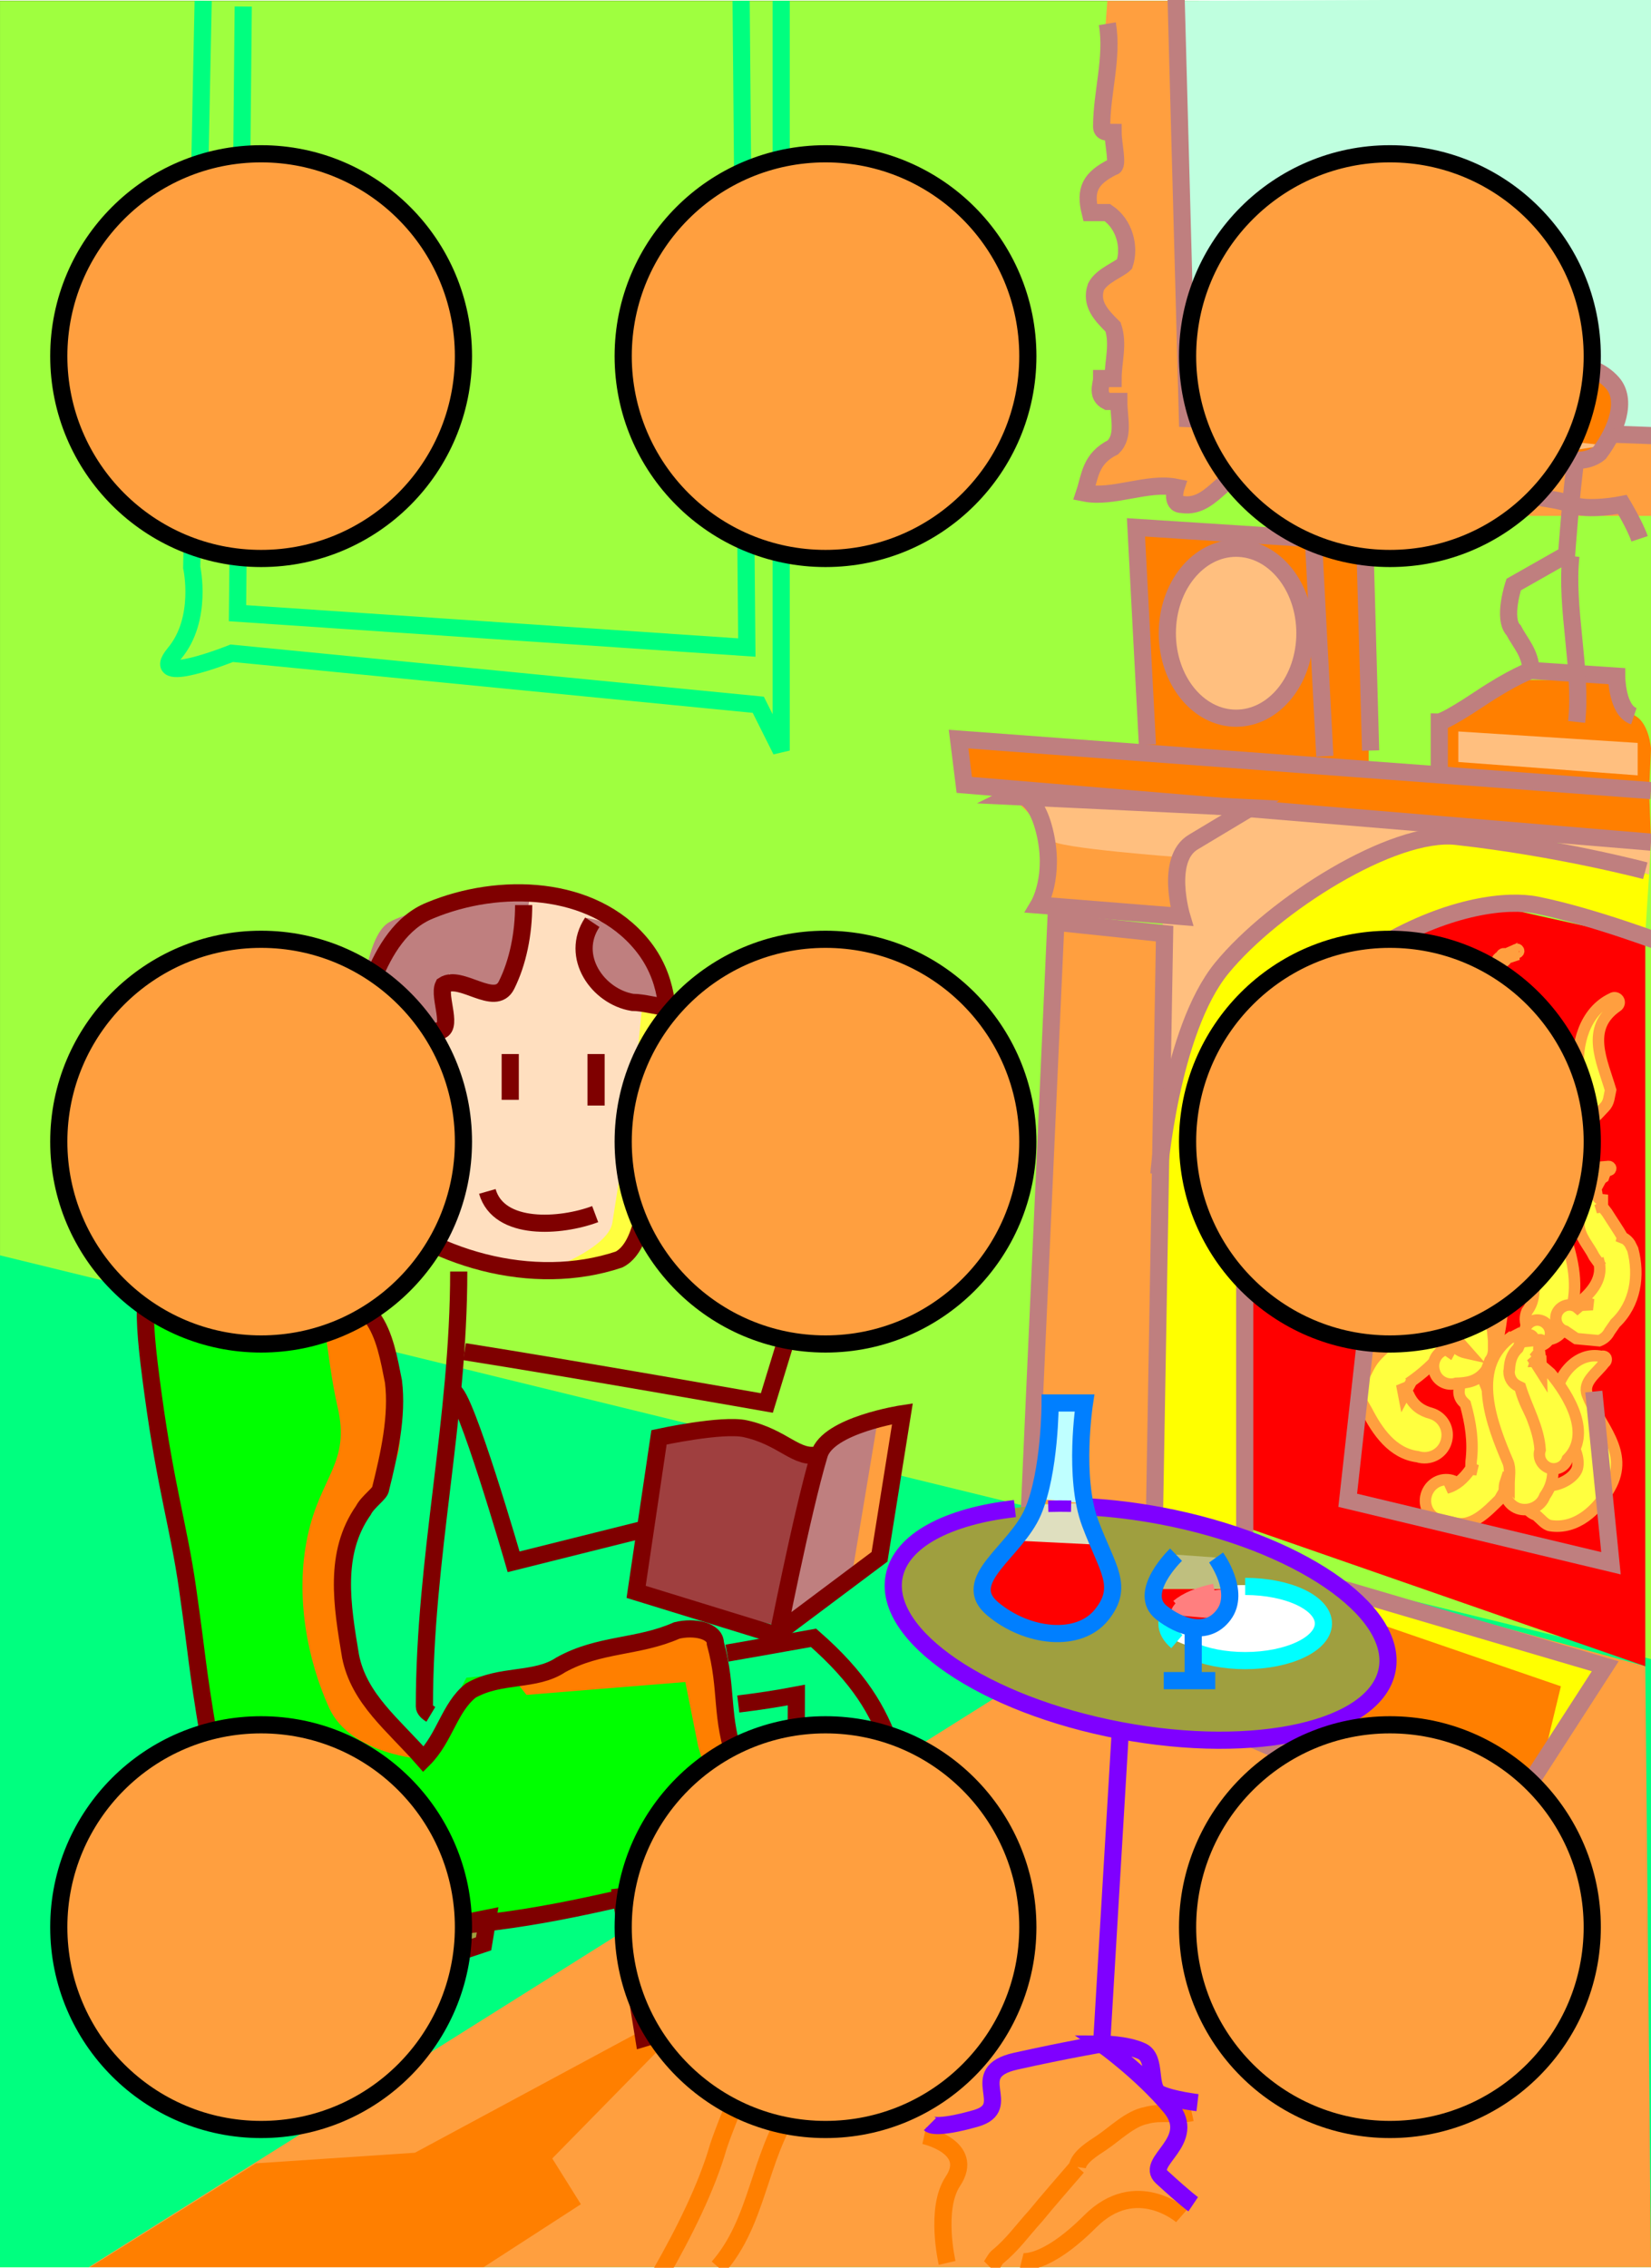 <svg xmlns="http://www.w3.org/2000/svg"
	xmlns:xlink="http://www.w3.org/1999/xlink"
	viewBox="10.9 33.4 577 792"
	width="625.351" height="858.89">
<rect x="10.9" y="33.4" width="577" height="792" fill="#333333" stroke="none"/>
<g id="scene">
    <set attributeName="opacity" to="1" 
		    fill="freeze" begin="btn1.click"/>
    <set attributeName="opacity" to="0" 
		    fill="freeze" begin="btn2.click"/>
    <set attributeName="opacity" to="0" 
		    fill="freeze" begin="scene.load"/>
<g>
<path fill="#9fff3f" stroke="none" d="M 587.906 825.445L 587.906 33.445L 10.906 33.445L 10.906 825.445L 587.906 825.445z"/>
</g>
<g>
<path fill="#00ff7f" stroke="none" d="M 587.906 612.945L 587.906 825.445L 10.781 825.445L 10.781 471.82L 587.906 612.945z"/>
<path fill="#ff9f3f" stroke="none" d="M 439.906 575.445L 41.906 825.445L 587.906 825.445L 585.906 615.445L 439.906 575.445z"/>
<path fill="#ff0000" stroke="none" d="M 447.906 567.445L 585.906 615.445L 585.906 361.445L 531.906 349.445C 509.906 349.445 497.906 355.445 477.906 379.445C 457.906 403.445 445.906 443.445 445.906 443.445L 447.906 567.445z"/>
<path fill="#ffff3f" stroke-width="4" stroke="#ff9f3f" d="M 513.531 426.695C 503.781 425.445 499.406 438.445 499.406 446.445C 499.406 460.945 509.781 473.32 508.406 487.945C 507.531 497.695 496.906 500.695 491.156 507.945C 489.531 509.945 488.656 512.195 487.406 514.445L 486.406 519.57C 486.281 521.07 486.531 522.445 487.156 523.695L 488.656 526.32C 492.281 533.32 497.531 541.07 506.281 542.195C 510.531 543.57 515.031 541.195 516.281 537.07C 517.656 532.82 515.281 528.32 511.031 527.07C 507.781 526.195 504.906 524.445 503.156 520.445L 500.781 516.945L 501.531 520.82L 504.156 515.945C 503.781 516.195 503.531 516.32 503.156 516.57C 512.656 510.07 521.031 500.82 522.406 489.32C 523.906 475.07 515.781 462.945 510.031 450.32C 506.531 442.695 508.281 433.82 514.281 428.195C 514.656 427.945 514.906 427.445 514.656 427.07C 514.406 426.695 513.906 426.445 513.531 426.695L 513.531 426.695z"/>
<path fill="#ffff3f" stroke-width="4" stroke="#ff9f3f" d="M 532.406 493.57C 523.656 497.695 521.531 508.445 521.031 517.195L 520.781 519.445C 520.781 520.82 521.281 522.07 522.281 523.07L 523.031 523.82C 524.906 530.57 525.906 536.945 525.031 543.945L 524.906 548.32L 525.781 544.695L 524.531 546.945C 522.406 549.82 520.031 552.195 516.406 553.195C 517.531 552.445 518.531 551.82 519.656 551.07C 516.156 549.195 511.781 550.57 509.906 554.195C 508.031 557.82 509.406 562.195 513.031 564.07L 518.031 565.07C 525.031 567.57 530.406 561.57 534.906 557.195L 538.031 551.82C 538.531 550.695 538.906 549.445 538.906 548.32L 538.906 543.945C 539.406 535.445 537.656 527.07 533.281 519.695L 529.531 515.82L 531.031 519.445L 531.031 514.695C 529.156 507.695 530.281 501.195 533.781 494.945C 534.281 494.57 534.281 493.945 533.781 493.57C 533.406 493.07 532.781 493.07 532.406 493.57L 532.406 493.57z"/>
<path fill="#ffff3f" stroke-width="4" stroke="#ff9f3f" d="M 555.031 414.82C 553.406 414.945 551.656 415.07 550.031 415.195L 549.031 414.945C 548.656 415.07 548.406 415.32 548.156 415.695L 547.531 416.57C 535.156 433.07 537.406 455.32 547.531 471.82C 545.531 478.195 549.156 485.445 544.531 491.445C 543.031 495.07 544.781 499.32 548.531 500.82C 552.156 502.32 556.281 500.57 557.781 496.82C 567.031 478.57 555.156 461.07 550.156 443.445C 548.281 436.445 550.906 428.945 549.781 421.57L 551.281 417.82L 550.406 418.445L 555.156 415.445C 555.156 415.695 555.281 415.82 555.281 416.07C 555.531 415.945 555.781 415.695 555.656 415.32C 555.656 414.945 555.281 414.82 555.031 414.82L 555.031 414.82z"/>
<path fill="#ffff3f" stroke-width="4" stroke="#ff9f3f" d="M 543.656 499.07C 543.656 501.57 545.656 503.57 548.156 503.57C 550.656 503.57 552.781 501.57 552.781 499.07C 552.781 496.57 550.656 494.445 548.156 494.445C 545.656 494.445 543.656 496.57 543.656 499.07L 543.656 499.07z"/>
<path fill="#ffff3f" stroke-width="4" stroke="#ff9f3f" d="M 535.531 411.07C 522.906 417.695 517.281 434.695 519.281 448.195C 521.531 464.195 526.281 479.82 521.531 495.945L 521.156 499.82L 522.156 496.445L 520.781 498.57C 519.156 500.195 517.406 501.945 515.781 503.57C 513.031 506.07 512.781 510.445 515.281 513.32C 517.906 516.07 522.156 516.32 525.031 513.82L 523.156 512.82C 524.781 512.32 526.406 511.82 528.031 511.32L 533.656 503.57C 534.281 502.57 534.656 501.32 534.656 500.07L 535.281 496.445C 537.031 484.32 539.031 471.57 534.281 460.57C 527.531 444.945 526.781 426.32 536.281 411.82C 536.406 411.57 536.406 411.32 536.281 411.07C 536.031 410.945 535.781 410.945 535.531 411.07L 535.531 411.07z"/>
<path fill="#ffff3f" stroke-width="4" stroke="#ff9f3f" d="M 570.656 507.195C 561.781 505.195 554.781 514.445 554.406 522.57C 554.031 531.57 563.406 537.945 562.281 545.695C 561.906 548.945 556.281 552.82 550.781 552.32C 547.906 551.445 544.906 553.07 544.031 555.82C 543.156 558.695 544.781 561.695 547.656 562.57C 549.406 563.945 550.906 566.07 552.781 566.32C 561.781 567.695 569.281 560.82 573.531 553.07C 580.656 540.445 569.781 531.32 565.656 520.57C 563.906 516.07 569.031 512.945 571.656 509.32C 572.156 509.07 572.406 508.32 572.156 507.695C 571.906 507.195 571.156 506.945 570.656 507.195L 570.656 507.195z"/>
<path fill="#ffff3f" stroke-width="4" stroke="#ff9f3f" d="M 572.781 440.82C 571.281 440.945 569.656 441.07 568.156 441.195L 567.656 440.32C 566.906 440.445 566.281 440.695 565.781 441.195L 564.906 441.945C 561.656 445.32 561.906 449.695 561.281 453.945L 560.906 456.57C 560.906 457.695 561.156 458.695 561.781 459.445L 562.656 460.695C 562.781 465.32 566.156 468.445 568.031 472.32L 570.531 475.82L 569.906 474.945L 569.406 473.07C 571.656 479.695 567.281 484.695 562.656 488.445L 560.906 491.32L 564.531 488.195L 567.531 489.07C 565.281 489.195 563.156 489.32 560.906 489.445C 558.531 488.57 555.781 489.945 554.906 492.32C 554.031 494.82 555.406 497.57 557.906 498.32C 559.156 499.195 560.531 500.07 561.781 500.945L 569.781 501.695C 571.406 501.07 572.656 499.945 573.406 498.445L 575.406 495.57C 582.531 488.82 583.906 478.82 581.531 469.82L 580.531 467.82C 579.531 466.32 578.031 465.32 576.281 465.07L 578.156 465.82C 576.406 462.82 574.406 459.945 572.531 456.945L 570.031 453.695L 570.906 456.57L 570.906 452.445C 568.406 452.195 569.281 449.945 568.531 448.695L 570.156 445.695L 568.281 446.57L 571.281 444.57C 571.656 443.445 572.031 442.32 573.406 442.07C 573.781 441.945 573.906 441.445 573.781 441.195C 573.531 440.82 573.156 440.695 572.781 440.82L 572.781 440.82z"/>
<path fill="#ffff3f" stroke-width="4" stroke="#ff9f3f" d="M 545.656 500.57C 544.406 500.07 543.031 499.695 541.781 499.195L 538.906 500.695L 539.656 499.945L 538.156 501.07C 524.906 511.82 532.281 530.945 537.906 544.07C 538.906 546.445 538.281 549.445 538.281 552.195C 537.906 551.82 537.406 551.32 537.031 550.945C 535.781 554.695 537.656 558.945 541.406 560.32C 545.156 561.57 549.406 559.695 550.781 555.945C 559.906 543.07 544.156 530.07 541.906 516.82C 541.406 513.82 541.406 510.82 541.406 507.82L 543.656 505.445L 542.906 505.82L 545.156 504.82C 545.406 504.32 545.656 503.695 545.906 503.195C 546.906 502.695 547.281 501.57 546.781 500.57C 546.406 499.695 545.281 499.32 544.281 499.695L 545.656 500.57z"/>
<path fill="#ffff3f" stroke-width="4" stroke="#ff9f3f" d="M 525.906 461.445C 524.281 461.57 522.531 461.82 520.906 461.945L 519.906 461.445C 518.281 461.695 517.156 462.82 516.781 464.32L 516.531 465.695C 509.156 473.57 514.156 483.445 512.031 492.195L 511.906 493.57C 511.906 495.195 512.531 496.695 513.781 497.945L 514.531 498.695C 514.281 498.945 514.031 499.195 513.781 499.445L 513.281 498.57C 513.781 501.695 516.531 503.945 519.656 504.07L 520.906 504.195L 520.906 504.195L 522.406 504.32L 518.031 502.57L 519.906 504.32C 520.906 505.195 522.031 505.695 523.281 505.945L 524.406 506.195L 518.781 499.82L 518.906 502.445L 518.906 502.07L 518.906 504.695L 520.031 500.695L 517.406 505.57C 517.031 505.32 516.781 504.945 516.406 504.695C 513.031 505.57 511.156 509.07 512.156 512.32C 513.031 515.695 516.531 517.57 519.781 516.57C 523.531 516.445 527.406 516.07 530.406 511.82L 531.656 508.57C 532.531 507.445 532.906 506.07 532.906 504.57L 532.906 502.07C 532.906 501.945 532.906 501.82 532.906 501.695L 532.656 499.07C 532.531 495.82 530.281 493.195 527.156 492.57L 526.031 492.32L 529.281 494.07L 527.281 492.32C 526.031 491.195 524.406 490.57 522.656 490.57L 521.156 490.695L 521.406 490.695L 520.156 490.695L 526.531 496.195L 524.781 493.195C 524.531 491.945 523.906 490.82 522.906 489.82L 522.031 489.195L 523.906 493.57L 523.906 486.695C 523.906 480.945 520.656 475.32 523.656 469.57L 524.031 465.945L 522.156 468.445L 523.031 467.07C 524.156 465.57 525.406 464.195 526.781 463.07C 527.156 462.82 527.406 462.32 527.156 461.82C 526.906 461.32 526.406 461.195 525.906 461.445L 525.906 461.445z"/>
<path fill="#ffff3f" stroke-width="4" stroke="#ff9f3f" d="M 540.906 364.945C 539.656 365.57 538.281 366.07 537.031 366.695L 536.406 366.445C 536.031 366.445 535.656 366.82 535.531 367.195L 535.281 367.945L 535.781 367.32L 534.781 367.82C 534.656 367.945 534.531 368.07 534.406 368.195L 533.781 369.32C 527.406 376.07 523.406 386.32 526.656 395.695L 525.656 399.945L 529.656 392.695L 528.781 393.07C 523.156 396.32 520.906 400.82 520.031 406.57C 518.656 407.945 518.781 410.32 520.156 411.57C 521.656 412.945 523.906 412.82 525.281 411.445C 530.406 411.695 534.781 407.57 536.156 402.695L 534.156 404.695C 536.656 403.695 538.281 401.32 538.281 398.695L 538.281 395.945C 533.031 388.695 527.781 381.945 533.781 373.195L 536.281 369.195L 535.781 369.695L 536.656 369.07C 536.906 368.945 537.156 368.695 537.156 368.445L 537.406 367.695L 536.531 368.32L 541.406 366.695C 538.406 366.445 541.406 366.195 541.406 365.945C 541.656 365.82 541.781 365.445 541.531 365.195C 541.406 364.945 541.156 364.82 540.906 364.945L 540.906 364.945z"/>
<path fill="#ffff3f" stroke-width="4" stroke="#ff9f3f" d="M 473.156 433.07C 471.906 433.82 470.781 434.695 469.531 435.445L 469.406 434.445C 468.781 435.07 468.406 435.945 468.406 436.945L 468.281 437.945C 468.281 443.195 470.781 447.445 473.156 451.82C 473.656 453.695 475.656 454.695 477.531 454.07C 479.281 453.57 480.281 451.57 479.781 449.695C 479.156 446.57 478.531 443.57 477.906 440.445L 475.531 437.07L 475.531 437.195L 475.656 436.82C 475.156 435.82 474.531 434.945 474.656 433.82C 474.906 433.445 474.781 432.945 474.281 432.695C 473.906 432.445 473.406 432.57 473.156 433.07L 473.156 433.07z"/>
<path fill="#ffff3f" stroke-width="4" stroke="#ff9f3f" d="M 548.531 501.445C 547.031 501.57 545.656 501.82 544.156 501.945L 543.906 501.32C 543.031 501.695 542.406 502.32 541.906 503.195L 541.406 504.32C 539.281 506.32 538.531 508.82 538.406 511.695L 538.281 512.445C 538.281 514.695 539.531 516.695 541.531 517.57L 542.281 517.945C 544.531 525.195 548.656 531.945 549.156 539.82C 548.281 542.445 549.656 545.195 552.281 546.195C 554.906 547.07 557.781 545.695 558.656 543.07C 567.406 534.445 559.281 520.82 552.781 513.07L 546.281 507.445L 549.531 512.57L 549.406 508.82C 548.781 508.82 548.156 508.945 547.531 508.945L 548.406 506.195L 547.031 507.82L 549.031 506.07C 548.906 504.945 548.031 503.82 549.656 503.07C 550.031 502.82 550.156 502.195 549.906 501.695C 549.656 501.32 549.031 501.195 548.531 501.445L 548.531 501.445z"/>
<path fill="#ffff3f" stroke-width="4" stroke="#ff9f3f" d="M 560.156 461.32C 567.781 452.32 560.281 441.32 557.156 432.195L 558.656 429.82L 555.031 434.57L 558.906 431.945C 561.781 428.07 566.281 425.82 569.531 422.32L 571.656 420.07C 572.406 419.32 572.906 418.32 573.156 417.195L 573.781 414.07C 570.781 403.945 564.906 392.445 576.031 384.82C 576.781 384.32 577.031 383.32 576.531 382.57C 576.031 381.82 575.031 381.57 574.281 382.07C 564.656 386.57 561.531 398.32 562.656 408.32L 561.656 414.695L 563.156 411.82L 559.781 415.445C 560.031 415.32 560.281 415.195 560.531 415.07C 556.156 417.445 553.656 421.445 551.031 425.445L 552.781 425.195C 550.656 425.695 549.156 427.695 549.156 429.945L 549.156 432.945C 554.281 440.945 563.531 450.195 558.906 460.695C 558.656 461.07 558.781 461.445 559.156 461.695C 559.531 461.82 559.906 461.695 560.156 461.32L 560.156 461.32z"/>
<path fill="#ff9f3f" stroke="none" d="M 421.906 33.445L 425.906 179.445L 588.572 184.778L 587.906 213.445L 541.239 213.445L 519.239 205.445L 515.239 204.778L 507.239 214.778L 492.572 212.778L 484.572 199.445L 473.239 202.778L 451.906 205.445L 449.906 198.112L 436.572 202.778L 421.906 209.445L 420.572 202.778L 389.906 203.445L 393.906 193.445L 401.906 186.778L 402.572 174.112L 394.572 171.445L 395.906 165.445L 399.906 164.778L 399.906 149.445L 393.239 133.445L 405.239 124.112L 399.906 107.445L 390.572 107.445L 392.572 95.445L 400.572 89.445L 400.572 78.112L 394.572 77.445L 397.906 33.445L 421.906 33.445z"/>
<path fill="#bfffdf" stroke="none" d="M 421.906 33.445L 587.906 32.778L 588.572 184.778L 425.906 179.445L 421.906 33.445z"/>
<path fill="#ff7f00" stroke="none" d="M 543.906 166.778C 543.906 166.778 536.572 175.445 545.239 184.112C 553.906 192.778 558.572 196.112 563.906 194.778C 569.239 193.445 578.572 179.445 577.239 173.445C 575.906 167.445 569.239 157.445 561.906 159.445C 554.572 161.445 543.906 166.778 543.906 166.778z"/>
<path fill="#ff7f00" stroke="none" d="M 409.239 217.445L 489.239 224.112L 489.239 299.445L 410.572 294.112L 409.239 217.445z"/>
<path fill="#ffbf7f" stroke="none" d="M 441.906 224.778C 441.906 224.778 428.572 228.112 423.906 235.445C 419.239 242.778 416.572 244.778 418.572 254.778C 420.572 264.778 423.239 275.445 429.906 279.445C 436.572 283.445 443.906 286.778 451.239 281.445C 458.572 276.112 466.572 268.112 467.239 257.445C 467.906 246.778 465.239 236.778 458.572 230.778C 451.906 224.778 441.906 224.778 441.906 224.778z"/>
<path fill="#ffbf7f" stroke="none" d="M 555.906 177.445C 555.906 177.445 551.906 178.112 551.239 180.778C 550.572 183.445 551.906 186.112 551.906 186.112L 546.572 181.445L 554.572 191.445L 571.906 188.778L 559.239 187.445C 559.239 187.445 561.906 186.778 562.572 183.445C 563.239 180.112 555.906 177.445 555.906 177.445z"/>
<path fill="#ff7f00" stroke="none" d="M 513.906 302.778L 514.572 288.112L 543.906 270.778L 575.239 270.778C 575.239 270.778 575.239 280.778 581.239 282.778C 587.239 284.778 587.906 294.778 587.906 294.778L 587.239 309.445L 513.906 302.778z"/>
<path fill="#ffbf7f" stroke="none" d="M 520.572 299.445L 520.572 288.778L 583.239 292.778L 583.239 304.112L 520.572 299.445z"/>
<path fill="#ff7f00" stroke="none" d="M 587.239 309.445L 346.572 290.778L 348.572 306.778L 587.906 326.778L 587.239 309.445z"/>
<path fill="#ff9f3f" stroke="none" d="M 364.572 312.112C 364.572 312.112 375.906 320.112 376.572 329.445C 377.239 338.778 373.906 349.445 373.906 349.445L 423.239 352.778C 423.239 352.778 419.239 338.778 423.906 332.778C 428.572 326.778 443.239 316.778 443.239 316.778L 364.572 312.112z"/>
<path fill="#ffbf7f" stroke="none" d="M 371.906 314.112C 371.906 314.112 378.572 324.112 378.572 326.778C 378.572 329.445 423.906 332.778 423.906 332.778L 443.239 316.778L 371.906 314.112z"/>
<path fill="#ff9f3f" stroke="none" d="M 380.572 355.445L 415.906 358.778L 413.906 562.778L 370.572 558.112L 380.572 355.445z"/>
<path fill="#ffbf7f" stroke="none" d="M 417.239 417.445L 417.239 352.778L 423.239 352.778C 423.239 352.778 419.239 338.112 423.906 332.778C 428.572 327.445 443.239 316.778 443.239 316.778L 518.572 322.112C 518.572 322.112 478.572 336.778 467.906 344.778C 457.239 352.778 431.906 377.445 428.572 386.112C 425.239 394.778 417.239 417.445 417.239 417.445z"/>
<path fill="#ffbf7f" stroke="none" d="M 551.239 326.112L 587.906 326.778L 587.239 338.778L 551.239 326.112z"/>
<path fill="#ffff00" stroke="none" d="M 587.239 338.778L 585.906 359.445C 585.906 359.445 545.906 346.778 531.906 349.445C 517.906 352.112 487.906 362.778 477.906 379.445C 467.906 396.112 446.572 432.112 445.906 443.445C 445.239 454.778 447.239 584.778 447.239 584.778L 414.572 576.112L 416.572 429.445C 416.572 429.445 428.572 380.778 437.239 372.112C 445.906 363.445 469.906 341.445 481.906 336.112C 493.906 330.778 513.239 324.112 525.239 325.445C 537.239 326.778 587.239 338.778 587.239 338.778z"/>
<path fill="#ff7f00" stroke="none" d="M 454.906 580.945L 572.406 616.445L 531.906 675.445L 420.406 628.445L 454.906 580.945z"/>
<path fill="#ffff00" stroke="none" d="M 485.406 587.445L 572.406 616.445L 549.406 651.445L 556.406 622.445L 474.906 594.445L 449.406 572.945L 485.406 587.445z"/>
<path fill="none" stroke-width="6" stroke="#ff7f00" d="M 333.906 779.445C 333.906 779.445 351.906 783.445 343.906 795.445C 337.503 805.05 341.906 823.945 341.906 823.945"/>
<path fill="none" stroke-width="6" stroke="#ff7f00" d="M 423.906 807.445C 423.906 807.445 407.906 793.445 391.906 809.445C 375.906 825.445 367.906 823.445 367.906 823.445"/>
<path fill="none" stroke-width="6" stroke="#ff7f00" d="M 427.406 771.445"/>
<path fill="none" stroke-width="6" stroke="#ff7f00" d="M 387.406 790.445C 387.906 786.945 392.906 783.945 395.906 781.945C 400.406 778.945 405.906 773.445 411.406 772.445C 416.406 770.945 422.906 772.445 427.406 771.445"/>
<path fill="none" stroke-width="6" stroke="#ff7f00" d="M 356.906 825.445C 357.906 824.445 358.406 822.945 359.406 821.945C 364.906 817.445 367.906 812.945 372.906 807.445C 375.992 803.587 384.319 794.031 387.406 790.445"/>
</g>
<g>
<path fill="none" stroke-width="6" stroke="#bf7f7f" d="M 413.906 589.445L 417.906 359.445L 379.906 355.445L 369.906 577.445L 413.906 589.445z"/>
<path fill="none" stroke-width="6" stroke="#bf7f7f" d="M 367.906 605.445L 435.906 575.445L 571.906 615.445L 531.906 677.445L 367.906 605.445z"/>
<path fill="none" stroke-width="6" stroke="#bf7f7f" d="M 445.906 569.445L 445.906 443.445C 445.906 443.445 466.591 379.379 493.906 363.445C 517.906 349.445 537.906 347.445 547.906 349.445C 567.906 353.445 593.906 363.445 593.906 363.445"/>
<path fill="none" stroke-width="6" stroke="#bf7f7f" d="M 487.906 503.445L 481.906 557.445L 573.906 579.445L 567.906 519.445"/>
<path fill="none" stroke-width="6" stroke="#bf7f7f" d="M 363.906 311.445C 363.906 311.445 371.906 307.445 375.906 323.445C 379.906 339.445 373.906 349.445 373.906 349.445L 423.906 353.445C 423.906 353.445 417.906 333.445 427.906 327.445C 437.906 321.445 447.906 315.445 447.906 315.445L 363.906 311.445z"/>
<path fill="none" stroke-width="6" stroke="#bf7f7f" d="M 587.906 327.445L 347.906 307.445L 345.906 291.445L 587.906 309.445"/>
<path fill="none" stroke-width="6" stroke="#bf7f7f" d="M 415.906 443.445C 415.906 443.445 419.906 393.445 437.906 371.445C 455.906 349.445 497.682 322.976 519.906 325.445C 555.906 329.445 585.906 337.445 585.906 337.445"/>
<path fill="none" stroke-width="6" stroke="#bf7f7f" d="M 411.906 293.445L 407.906 217.445L 469.906 221.445L 473.906 297.445"/>
<path fill="none" stroke-width="6" stroke="#bf7f7f" d="M 442.906 284.144C 456.183 284.144 466.947 270.847 466.947 254.445C 466.947 238.043 456.183 224.747 442.906 224.747C 429.628 224.747 418.864 238.043 418.864 254.445C 418.864 270.847 429.628 284.144 442.906 284.144z"/>
<path fill="none" stroke-width="6" stroke="#bf7f7f" d="M 469.906 221.445L 487.906 223.445L 489.906 295.445"/>
<path fill="none" stroke-width="6" stroke="#bf7f7f" d="M 513.906 301.445L 513.906 285.445C 513.906 285.445 515.906 285.445 527.906 277.445C 539.906 269.445 545.906 267.445 545.906 267.445L 575.906 269.445C 575.906 269.445 575.906 281.445 581.906 283.445"/>
<path fill="none" stroke-width="6" stroke="#bf7f7f" d="M 574.406 166.945C 566.906 158.445 551.921 158.883 545.906 165.445C 540.406 171.445 541.906 182.945 548.906 188.945C 554.013 193.323 563.906 196.445 569.906 191.445C 575.906 183.445 579.699 172.944 574.406 166.945z"/>
<path fill="none" stroke-width="6" stroke="#bf7f7f" d="M 561.906 191.445C 559.906 205.445 558.406 226.945 558.406 226.945L 539.906 237.445C 539.906 237.445 535.906 249.445 539.906 253.445C 541.906 257.445 545.906 261.445 545.906 267.445"/>
<path fill="none" stroke-width="6" stroke="#bf7f7f" d="M 559.906 227.445C 557.906 245.445 563.906 267.445 561.906 285.445"/>
<path fill="none" stroke-width="6" stroke="#bf7f7f" d="M 525.906 179.445C 527.406 188.945 529.906 192.945 536.406 203.445C 542.831 207.23 553.899 206.871 559.906 209.445C 565.719 211.936 577.906 209.445 577.906 209.445C 577.906 209.445 582.406 216.945 583.906 221.445"/>
<path fill="none" stroke-width="6" stroke="#bf7f7f" d="M 421.906 31.445L 425.906 179.445L 517.153 182.783"/>
<path fill="none" stroke-width="6" stroke="#bf7f7f" d="M 526.14 183.112L 536.904 183.506"/>
<path fill="none" stroke-width="6" stroke="#bf7f7f" d="M 574.908 184.896L 589.906 185.445"/>
<path fill="none" stroke-width="6" stroke="#bf7f7f" d="M 397.906 41.445C 399.906 53.445 395.906 65.445 395.906 77.445C 395.906 79.445 397.906 79.445 399.906 79.445C 399.906 83.445 401.906 91.445 399.906 91.445C 391.906 95.445 389.906 99.445 391.906 107.445C 391.906 107.445 395.906 107.445 397.906 107.445C 403.906 111.445 405.906 119.445 403.906 125.445C 401.906 127.445 395.906 129.445 393.906 133.445C 391.906 139.445 395.906 143.445 399.906 147.445C 401.906 153.445 399.906 159.445 399.906 165.445C 399.906 165.445 397.906 165.445 395.906 165.445C 395.906 167.445 393.906 171.445 397.906 173.445C 399.906 173.445 401.906 173.445 401.906 173.445C 401.906 179.445 403.906 185.445 399.906 189.445C 391.906 193.445 391.906 199.445 389.906 205.445C 399.906 207.445 411.906 201.445 421.906 203.445C 421.906 203.445 419.906 209.445 423.906 209.445C 435.906 211.445 439.906 193.445 451.906 199.445C 451.906 199.445 451.906 203.445 451.906 205.445C 459.906 203.445 469.906 207.445 477.906 201.445C 485.906 193.445 487.906 209.445 493.906 211.445C 501.906 215.445 509.906 215.445 513.906 205.445C 513.906 205.445 517.906 205.445 519.906 205.445"/>
</g>
<g>
<path fill="none" stroke-width="6" stroke="#00ff7f" d="M 269.906 33.445L 271.906 259.445L 93.906 247.445L 95.906 35.445"/>
<path fill="none" stroke-width="6" stroke="#00ff7f" d="M 81.906 33.445L 77.906 231.445C 77.906 231.445 81.906 249.445 71.906 261.445C 61.906 273.445 91.906 261.445 91.906 261.445L 275.906 279.445L 283.906 295.445L 283.906 33.445"/>
</g>
<g>
<path fill="#ffdfbf" stroke="none" d="M 149.906 359.945C 149.906 359.945 172.406 338.945 196.406 343.445C 220.406 347.945 241.406 359.945 242.906 371.945C 244.406 383.945 241.406 424.445 239.906 431.945C 238.406 439.445 241.406 461.945 232.406 470.945C 223.406 479.945 199.406 478.445 182.906 476.945C 166.406 475.445 140.906 457.445 137.906 451.445C 134.906 445.445 136.406 412.445 136.406 398.945C 136.406 385.445 149.906 359.945 149.906 359.945z"/>
<path fill="#00ff00" stroke="none" d="M 77.906 434.945C 77.906 434.945 67.406 443.945 64.406 460.445C 61.406 476.945 67.406 532.445 71.906 559.445C 76.406 586.445 86.906 635.945 86.906 658.445C 86.906 680.945 92.906 697.445 107.906 703.445C 122.906 709.445 154.406 709.445 172.406 704.945C 190.406 700.445 260.906 695.945 266.906 686.945C 272.906 677.945 278.906 668.945 272.906 658.445C 266.906 647.945 259.406 602.945 259.406 602.945L 203.906 616.445L 173.906 619.445L 158.906 647.945L 136.406 622.445C 136.406 622.445 125.906 593.945 128.906 580.445C 131.906 566.945 143.906 554.945 146.906 530.945C 149.906 506.945 142.406 479.945 128.906 476.945C 115.406 473.945 98.906 472.445 89.906 466.445C 80.906 460.445 77.906 434.945 77.906 434.945z"/>
<path fill="#ff7f00" stroke="none" d="M 98.906 470.945C 98.906 470.945 119.906 464.945 128.906 476.945C 137.906 488.945 154.406 526.445 149.906 541.445C 145.406 556.445 133.406 553.445 131.906 571.445C 130.406 589.445 128.906 619.445 136.406 622.445C 143.906 625.445 158.906 647.945 158.906 647.945C 158.906 647.945 133.406 646.445 125.906 629.945C 118.406 613.445 113.906 590.945 118.406 569.945C 122.906 548.945 133.406 544.445 128.906 524.945C 124.406 505.445 124.406 482.945 118.406 478.445C 112.406 473.945 98.906 470.945 98.906 470.945z"/>
<path fill="#ff7f00" stroke="none" d="M 188.906 617.945L 259.406 602.945L 265.406 637.445L 271.406 664.445C 271.406 664.445 278.906 674.945 269.906 682.445C 260.906 689.945 262.406 668.945 262.406 668.945L 254.906 643.445L 250.406 620.945L 194.906 625.445L 188.906 617.945z"/>
<path fill="#ff7f00" stroke="none" d="M 250.406 692.945L 250.281 740.153L 242.781 740.153L 239.906 694.445L 250.406 692.945z"/>
<path fill="#ff7f00" stroke="none" d="M 134.906 710.945L 136.177 755.549L 142.177 754.049L 145.406 709.445L 134.906 710.945z"/>
<path fill="#9f9f3f" stroke="none" d="M 229.406 694.445L 239.906 694.445L 242.239 741.508L 234.739 743.008L 229.406 694.445z"/>
<path fill="#9f9f3f" stroke="none" d="M 121.406 710.945L 134.906 710.945L 136.114 754.82L 130.114 754.82L 121.406 710.945z"/>
<path fill="#9f9f3f" stroke="none" d="M 172.406 704.945L 179.906 704.945L 176.906 712.445L 169.406 713.945L 164.906 706.445L 172.406 704.945z"/>
<path fill="#9f9f3f" stroke="none" d="M 89.906 428.945L 119.906 427.445L 133.406 482.945C 133.406 482.945 125.906 467.945 112.406 469.445C 98.906 470.945 82.406 470.945 80.906 455.945C 79.406 440.945 89.906 428.945 89.906 428.945z"/>
<path fill="#bf7f7f" stroke="none" d="M 196.406 343.445C 196.406 343.445 193.406 370.445 188.906 376.445C 184.406 382.445 167.906 373.445 167.906 373.445L 164.906 392.945L 136.406 398.945L 137.906 451.445L 128.906 476.945L 116.906 469.445C 116.906 469.445 115.406 443.945 115.406 437.945C 115.406 431.945 116.906 410.945 121.406 404.945C 125.906 398.945 136.406 398.945 136.406 398.945C 136.406 398.945 136.406 361.445 146.906 355.445C 157.406 349.445 196.406 343.445 196.406 343.445z"/>
<path fill="#bf7f7f" stroke="none" d="M 215.906 353.945C 215.906 353.945 211.406 374.945 223.406 380.945C 235.406 386.945 244.406 383.945 244.406 383.945C 244.406 383.945 244.406 367.445 235.406 361.445C 226.406 355.445 215.906 353.945 215.906 353.945z"/>
<path fill="#9f3f3f" stroke="none" d="M 241.406 536.945C 241.406 536.945 263.906 526.445 272.906 530.945C 281.906 535.445 295.406 544.445 295.406 544.445C 295.406 544.445 298.406 535.445 308.906 532.445C 319.406 529.445 326.906 527.945 326.906 527.945L 319.406 575.945L 283.406 601.445L 233.906 589.445L 241.406 536.945z"/>
<path fill="#bf7f7f" stroke="none" d="M 295.406 544.445L 283.406 601.445L 319.406 575.945L 326.906 527.945L 308.906 532.445L 295.406 544.445z"/>
<path fill="#ff9f3f" stroke="none" d="M 317.906 527.945L 308.906 581.945L 319.406 575.945L 326.906 527.945L 317.906 527.945z"/>
<path fill="#ffff3f" stroke="none" d="M 244.406 383.945L 239.906 431.945C 239.906 431.945 238.406 446.945 235.406 458.945C 232.406 470.945 221.906 475.445 221.906 475.445L 202.406 476.945C 202.406 476.945 223.406 469.445 224.906 460.445C 226.406 451.445 229.406 430.445 230.906 422.945C 232.406 415.445 235.406 383.945 235.406 383.945L 244.406 383.945z"/>
<path fill="#ffdfbf" stroke="none" d="M 308.906 446.945L 323.906 448.445L 323.906 466.445L 304.406 475.445L 287.906 466.445L 293.906 454.445L 307.406 451.445L 308.906 446.945z"/>
<path fill="#ffff3f" stroke="none" d="M 314.906 448.445L 314.906 467.945L 325.406 458.945L 323.906 448.445L 314.906 448.445z"/>
<path fill="#bf7f7f" stroke="none" d="M 295.406 437.945L 308.906 436.445L 308.906 446.945L 293.906 454.445L 295.406 437.945z"/>
<path fill="#ff7f00" stroke="none" d="M 250.281 740.153L 203.906 787.445L 213.906 803.445L 179.906 825.445L 42.406 825.445L 100.42 789.144L 155.906 785.445L 234.739 743.008"/>
<path fill="none" stroke-width="6" stroke="#ff7f00" d="M 293.906 771.445C 285.906 765.445 283.906 755.445 275.906 747.445C 271.906 759.445 265.906 771.445 261.906 783.445C 257.906 797.445 249.906 813.445 241.906 827.445"/>
<path fill="none" stroke-width="6" stroke="#00ff7f" d="M 323.906 751.445"/>
<path fill="none" stroke-width="6" stroke="#00ff7f" d="M 303.906 747.445"/>
<path fill="none" stroke-width="6" stroke="#ff7f00" d="M 261.906 825.445C 275.906 809.445 275.906 787.445 287.906 769.445C 287.906 769.445 291.906 771.445 293.906 771.445C 293.906 763.445 291.906 751.445 303.906 747.445C 307.906 749.445 309.906 759.445 313.906 763.445"/>
</g>
<g>
<path fill="none" stroke-width="6" stroke="#7f0000" d="M 235.218 363.32C 217.992 342.266 185.218 341.32 161.218 351.32C 151.218 355.32 145.218 365.32 141.218 375.32C 129.218 399.32 135.218 425.32 137.218 451.32C 161.218 473.32 197.218 483.32 227.218 473.32C 235.218 469.32 237.218 453.32 237.218 441.32C 239.218 415.32 253.218 385.32 235.218 363.32z"/>
<path fill="none" stroke-width="6" stroke="#7f0000" d="M 250.406 454.445C 282.406 454.445 275.906 457.445 307.218 451.508C 307.218 447.508 309.218 441.508 307.218 439.508C 305.218 437.508 299.218 437.508 297.218 439.508C 297.218 441.508 297.218 445.508 297.218 447.508"/>
<path fill="none" stroke-width="6" stroke="#7f0000" d="M 189.218 401.508C 189.218 407.508 189.218 411.508 189.218 417.508"/>
<path fill="none" stroke-width="6" stroke="#7f0000" d="M 219.218 401.508C 219.218 407.508 219.218 413.508 219.218 419.508"/>
<path fill="none" stroke-width="6" stroke="#7f0000" d="M 181.218 449.508C 185.218 463.508 206.906 461.945 218.906 457.445"/>
<path fill="none" stroke-width="6" stroke="#7f0000" d="M 171.218 477.508C 171.218 529.508 159.218 577.508 159.218 629.508C 159.218 630.508 160.218 631.508 161.468 632.258"/>
<path fill="none" stroke-width="6" stroke="#7f0000" d="M 264.978 610.858C 274.984 609.099 285.048 607.357 295.218 605.508C 327.218 633.508 321.906 651.445 335.906 689.445C 337.906 693.445 349.906 681.445 355.906 675.445"/>
<path fill="none" stroke-width="6" stroke="#7f0000" d="M 268.929 628.638C 275.722 627.812 282.496 626.788 289.218 625.508C 289.218 669.508 287.906 689.445 287.906 733.445C 301.906 733.445 313.906 729.445 323.906 721.445"/>
<path fill="none" stroke-width="6" stroke="#7f0000" d="M 173.218 505.508C 211.218 511.508 278.906 523.445 278.906 523.445C 278.906 523.445 291.218 483.508 295.218 469.508C 297.218 467.508 289.218 469.508 285.218 465.508"/>
<path fill="none" stroke-width="6" stroke="#7f0000" d="M 295.218 469.508C 307.218 473.508 317.218 473.508 321.218 467.508C 325.218 463.508 325.218 453.508 323.218 447.508C 321.218 447.508 317.218 447.508 315.218 447.508"/>
<path fill="none" stroke-width="6" stroke="#7f0000" d="M 169.218 519.445C 173.218 519.445 190.406 578.945 190.406 578.945L 238.406 566.945"/>
<path fill="none" stroke-width="6" stroke="#7f0000" d="M 281.906 608.945C 281.906 608.945 291.218 561.445 297.218 541.445C 300.313 531.129 326.281 527.195 326.281 527.195L 318.281 577.195L 281.906 604.445L 233.218 589.445L 241.218 535.445C 241.218 535.445 263.28 530.639 271.406 532.445C 284.906 535.445 289.218 543.445 297.218 541.445"/>
<path fill="none" stroke-width="6" stroke="#7f0000" d="M 121.906 415.445C 119.906 393.445 149.906 397.445 163.906 393.445C 169.906 393.445 163.906 381.445 165.906 377.445C 171.906 373.445 183.906 385.445 187.906 377.445C 191.906 369.445 193.906 359.445 193.906 349.445"/>
<path fill="none" stroke-width="6" stroke="#7f0000" d="M 217.906 355.445C 209.906 367.445 219.906 381.445 231.906 383.445C 239.906 383.445 249.906 389.445 255.906 379.445"/>
<path fill="none" stroke-width="6" stroke="#7f0000" d="M 131.906 451.445C 129.906 453.445 127.906 449.445 127.906 453.445"/>
<path fill="none" stroke-width="6" stroke="#7f0000" d="M 125.906 427.445C 109.906 431.445 121.906 457.445 117.906 471.445C 117.906 471.445 113.906 471.445 111.906 471.445C 111.906 467.445 107.906 463.445 109.906 459.445"/>
<path fill="none" stroke-width="6" stroke="#7f0000" d="M 103.406 428.945C 94.406 428.945 86.906 430.445 82.406 436.445C 76.406 443.945 76.406 457.445 80.906 461.945C 89.906 469.445 104.906 470.945 117.906 471.445C 128.906 472.445 134.906 484.445 140.906 493.445C 145.406 499.445 146.906 508.445 148.406 515.945C 149.906 527.945 146.906 541.445 143.906 553.445C 143.906 554.945 139.406 557.945 137.906 560.945C 127.406 575.945 130.406 593.945 133.406 611.945C 136.406 626.945 148.406 635.945 158.906 647.945C 166.406 640.445 167.906 629.945 175.406 623.945C 185.906 617.945 197.906 620.945 206.906 614.945C 220.406 607.445 233.906 608.945 247.406 602.945C 253.406 601.445 260.906 602.945 260.906 607.445C 265.406 623.945 262.406 632.945 268.406 649.445C 272.906 656.945 274.406 674.945 269.906 682.445C 268.406 685.445 260.906 688.445 256.406 689.945C 223.406 697.445 199.322 704.094 166.406 706.445C 145.406 707.945 118.246 715.619 101.906 700.445C 80.906 680.945 87.572 662.441 83.906 640.445C 79.406 613.445 80.11 613.878 76.406 587.945C 73.406 566.945 68.906 553.445 64.406 520.445C 59.906 487.445 61.406 487.445 65.906 454.445C 65.906 446.945 73.406 440.945 77.906 434.945C 85.406 427.445 95.906 428.945 104.906 425.945C 104.906 427.445 103.406 428.945 103.406 428.945z"/>
<path fill="none" stroke-width="6" stroke="#7f0000" d="M 121.406 710.945L 131.906 757.445L 141.406 755.445L 145.406 706.445L 121.406 710.945z"/>
<path fill="none" stroke-width="6" stroke="#7f0000" d="M 227.906 695.945L 235.906 745.445L 250.906 740.945L 250.406 692.945L 227.906 695.945z"/>
<path fill="none" stroke-width="6" stroke="#7f0000" d="M 166.406 706.445L 170.906 715.445L 179.906 712.445L 181.406 703.445L 166.406 706.445z"/>
</g>
<g>
<path fill="#9f9f3f" stroke="none" d="M 371.906 559.445C 371.906 559.445 344.406 561.445 334.906 570.445C 325.406 579.445 320.406 588.445 327.406 598.945C 334.406 609.445 353.406 623.445 371.406 628.945C 389.406 634.445 429.906 645.445 448.406 642.445C 466.906 639.445 485.906 638.945 491.406 626.945C 496.906 614.945 501.906 605.945 488.906 594.445C 475.906 582.945 439.906 564.445 426.406 562.945C 412.906 561.445 371.906 559.445 371.906 559.445z"/>
<path fill="#ffffff" stroke="none" d="M 427.906 589.445C 427.906 589.445 438.906 585.945 451.906 587.445C 464.906 588.945 473.906 592.445 472.406 599.445C 470.906 606.445 469.406 608.445 459.906 610.445C 450.406 612.445 437.406 614.445 430.406 610.445C 423.406 606.445 417.906 606.945 419.406 600.945C 420.906 594.945 427.906 589.445 427.906 589.445z"/>
<path fill="#ff0000" stroke="none" d="M 366.906 570.945L 393.906 571.445C 393.906 571.445 403.406 582.445 399.406 590.445C 395.406 598.445 391.406 606.445 379.406 603.945C 367.406 601.445 354.906 598.445 355.406 590.445C 355.906 582.445 366.906 570.945 366.906 570.945z"/>
<path fill="#bfffff" stroke="none" d="M 377.906 524.945L 373.906 556.945L 389.406 558.445L 389.906 523.945L 377.906 524.945z"/>
<path fill="#dfdfbf" stroke="none" d="M 373.906 558.945L 389.406 558.445L 394.406 572.945L 363.906 571.445L 373.906 558.945z"/>
<path fill="#ff0000" stroke="none" d="M 414.906 588.445L 439.406 588.445C 439.406 588.445 442.906 596.445 437.406 598.945C 431.906 601.445 425.406 603.445 419.406 598.945C 413.406 594.445 414.906 588.445 414.906 588.445z"/>
<path fill="#bfbf7f" stroke="none" d="M 421.906 576.445L 435.906 577.445L 439.406 588.445L 414.906 588.445L 421.906 576.445z"/>
<path fill="#ff7f7f" stroke="none" d="M 419.906 597.445C 419.906 597.445 419.906 592.945 425.906 590.945C 431.906 588.945 439.406 588.445 439.406 588.445L 437.406 598.945L 419.906 597.445z"/>
</g>
<g>
<path fill="none" stroke-width="6" stroke="#7f00ff" d="M 365.598 560.345C 342.269 562.977 325.764 571.452 323.373 584.108C 319.459 604.83 354.861 628.915 402.444 637.903C 450.026 646.891 491.774 637.378 495.688 616.657C 499.602 595.935 464.201 571.85 416.618 562.862C 408.023 561.239 399.618 560.219 391.593 559.76"/>
<path fill="none" stroke-width="4" stroke="#7f00ff" d="M 385.238 559.511C 382.518 559.454 379.849 559.464 377.241 559.539"/>
<path fill="none" stroke-width="6" stroke="#7f00ff" d="M 402.444 637.903L 395.906 747.445C 395.906 747.445 383.906 749.445 365.906 753.445C 347.906 757.445 365.906 769.445 351.906 773.445C 337.906 777.445 335.906 775.445 335.906 775.445"/>
<path fill="none" stroke-width="6" stroke="#7f00ff" d="M 427.906 803.445C 427.906 803.445 425.502 801.825 416.906 793.945C 410.906 788.445 429.906 781.445 419.906 769.445C 409.906 757.445 395.906 747.445 395.906 747.445C 395.906 747.445 404.406 747.445 409.906 749.945C 415.406 752.445 411.906 762.945 416.406 764.945C 420.906 766.945 429.406 767.945 429.406 767.945"/>
<path fill="none" stroke-width="6" stroke="#007fff" d="M 377.906 523.445C 377.906 523.445 377.906 547.445 371.906 561.445C 365.906 575.445 345.906 585.445 357.906 595.445C 369.906 605.445 387.906 607.445 395.906 597.445C 403.906 587.445 397.906 581.445 391.906 565.445C 385.906 549.445 389.906 523.445 389.906 523.445L 377.906 523.445z"/>
<path fill="none" stroke-width="6" stroke="#7f00ff" d="M 438.847 588.001"/>
<path fill="none" stroke-width="6" stroke="#7f00ff" d="M 446.072 587.544"/>
<path fill="none" stroke-width="4" stroke="#ff7f7f" d="M 435.269 588.595C 429.762 589.72 425.189 591.678 422.258 594.134"/>
<path fill="none" stroke-width="6" stroke="#00ffff" d="M 418.775 599.763C 418.746 600.009 418.731 600.258 418.731 600.508C 418.731 602.803 419.989 604.959 422.196 606.829"/>
<path fill="none" stroke-width="6" stroke="#00ffff" d="M 427.316 609.94C 432.212 612.129 438.812 613.471 446.072 613.471C 461.172 613.471 473.414 607.667 473.414 600.508C 473.414 593.348 461.172 587.544 446.072 587.544"/>
<path fill="none" stroke-width="6" stroke="#007fff" d="M 421.906 576.445C 421.906 576.445 407.975 589.832 416.906 596.778C 422.906 601.445 432.572 605.445 438.572 597.445C 444.572 589.445 435.906 577.445 435.906 577.445"/>
<path fill="none" stroke-width="6" stroke="#007fff" d="M 427.906 601.445L 427.906 618.112"/>
<path fill="none" stroke-width="6" stroke="#007fff" d="M 417.614 620.466L 435.614 620.466"/>
</g>
</g>
<g>
    <animateTransform attributeName="transform" type="scale"
            additive="replace" fill="freeze" 
            values="1.0; 0.2" begin="btn1.click" dur="1"/>
    <animateTransform attributeName="transform" type="scale"
            additive="replace" fill="freeze" 
            values="0.2; 1.0" begin="btn2.click" dur="1"/>
<g>
<path fill="#ff9f3f" stroke-width="6" stroke="#000000" d="M 496.656 228.322C 535.708 228.322 567.366 196.664 567.366 157.612C 567.366 118.56 535.708 86.901 496.656 86.901C 457.604 86.901 425.945 118.56 425.945 157.612C 425.945 196.664 457.604 228.322 496.656 228.322z"/>
<path fill="#ff9f3f" stroke-width="6" stroke="#000000" d="M 496.656 777.322C 535.708 777.322 567.366 745.664 567.366 706.612C 567.366 667.56 535.708 635.901 496.656 635.901C 457.604 635.901 425.945 667.56 425.945 706.612C 425.945 745.664 457.604 777.322 496.656 777.322z"/>
<path fill="#ff9f3f" stroke-width="6" stroke="#000000" d="M 496.656 502.822C 535.708 502.822 567.366 471.164 567.366 432.112C 567.366 393.06 535.708 361.401 496.656 361.401C 457.604 361.401 425.945 393.06 425.945 432.112C 425.945 471.164 457.604 502.822 496.656 502.822z"/>
</g>
<g>
<path fill="#ff9f3f" stroke-width="6" stroke="#000000" d="M 102.156 777.322C 141.208 777.322 172.866 745.664 172.866 706.612C 172.866 667.56 141.208 635.901 102.156 635.901C 63.104 635.901 31.445 667.56 31.445 706.612C 31.445 745.664 63.104 777.322 102.156 777.322z"/>
<path fill="#ff9f3f" stroke-width="6" stroke="#000000" d="M 102.156 228.322C 141.208 228.322 172.866 196.664 172.866 157.612C 172.866 118.56 141.208 86.901 102.156 86.901C 63.104 86.901 31.445 118.56 31.445 157.612C 31.445 196.664 63.104 228.322 102.156 228.322z"/>
<path fill="#ff9f3f" stroke-width="6" stroke="#000000" d="M 102.156 502.822C 141.208 502.822 172.866 471.164 172.866 432.112C 172.866 393.06 141.208 361.401 102.156 361.401C 63.104 361.401 31.445 393.06 31.445 432.112C 31.445 471.164 63.104 502.822 102.156 502.822z"/>
</g>
<g>
<path fill="#ff9f3f" stroke-width="6" stroke="#000000" d="M 299.406 228.322C 338.458 228.322 370.116 196.664 370.116 157.612C 370.116 118.56 338.458 86.901 299.406 86.901C 260.354 86.901 228.695 118.56 228.695 157.612C 228.695 196.664 260.354 228.322 299.406 228.322z"/>
<path fill="#ff9f3f" stroke-width="6" stroke="#000000" d="M 299.406 777.323C 338.458 777.323 370.116 745.664 370.116 706.612C 370.116 667.56 338.458 635.901 299.406 635.901C 260.354 635.901 228.695 667.56 228.695 706.612C 228.695 745.664 260.354 777.323 299.406 777.323z"/>
<path fill="#ff9f3f" stroke-width="6" stroke="#000000" d="M 299.406 502.822C 338.458 502.822 370.116 471.164 370.116 432.112C 370.116 393.06 338.458 361.401 299.406 361.401C 260.354 361.401 228.695 393.06 228.695 432.112C 228.695 471.164 260.354 502.822 299.406 502.822z"/>
</g>
</g>
</svg>